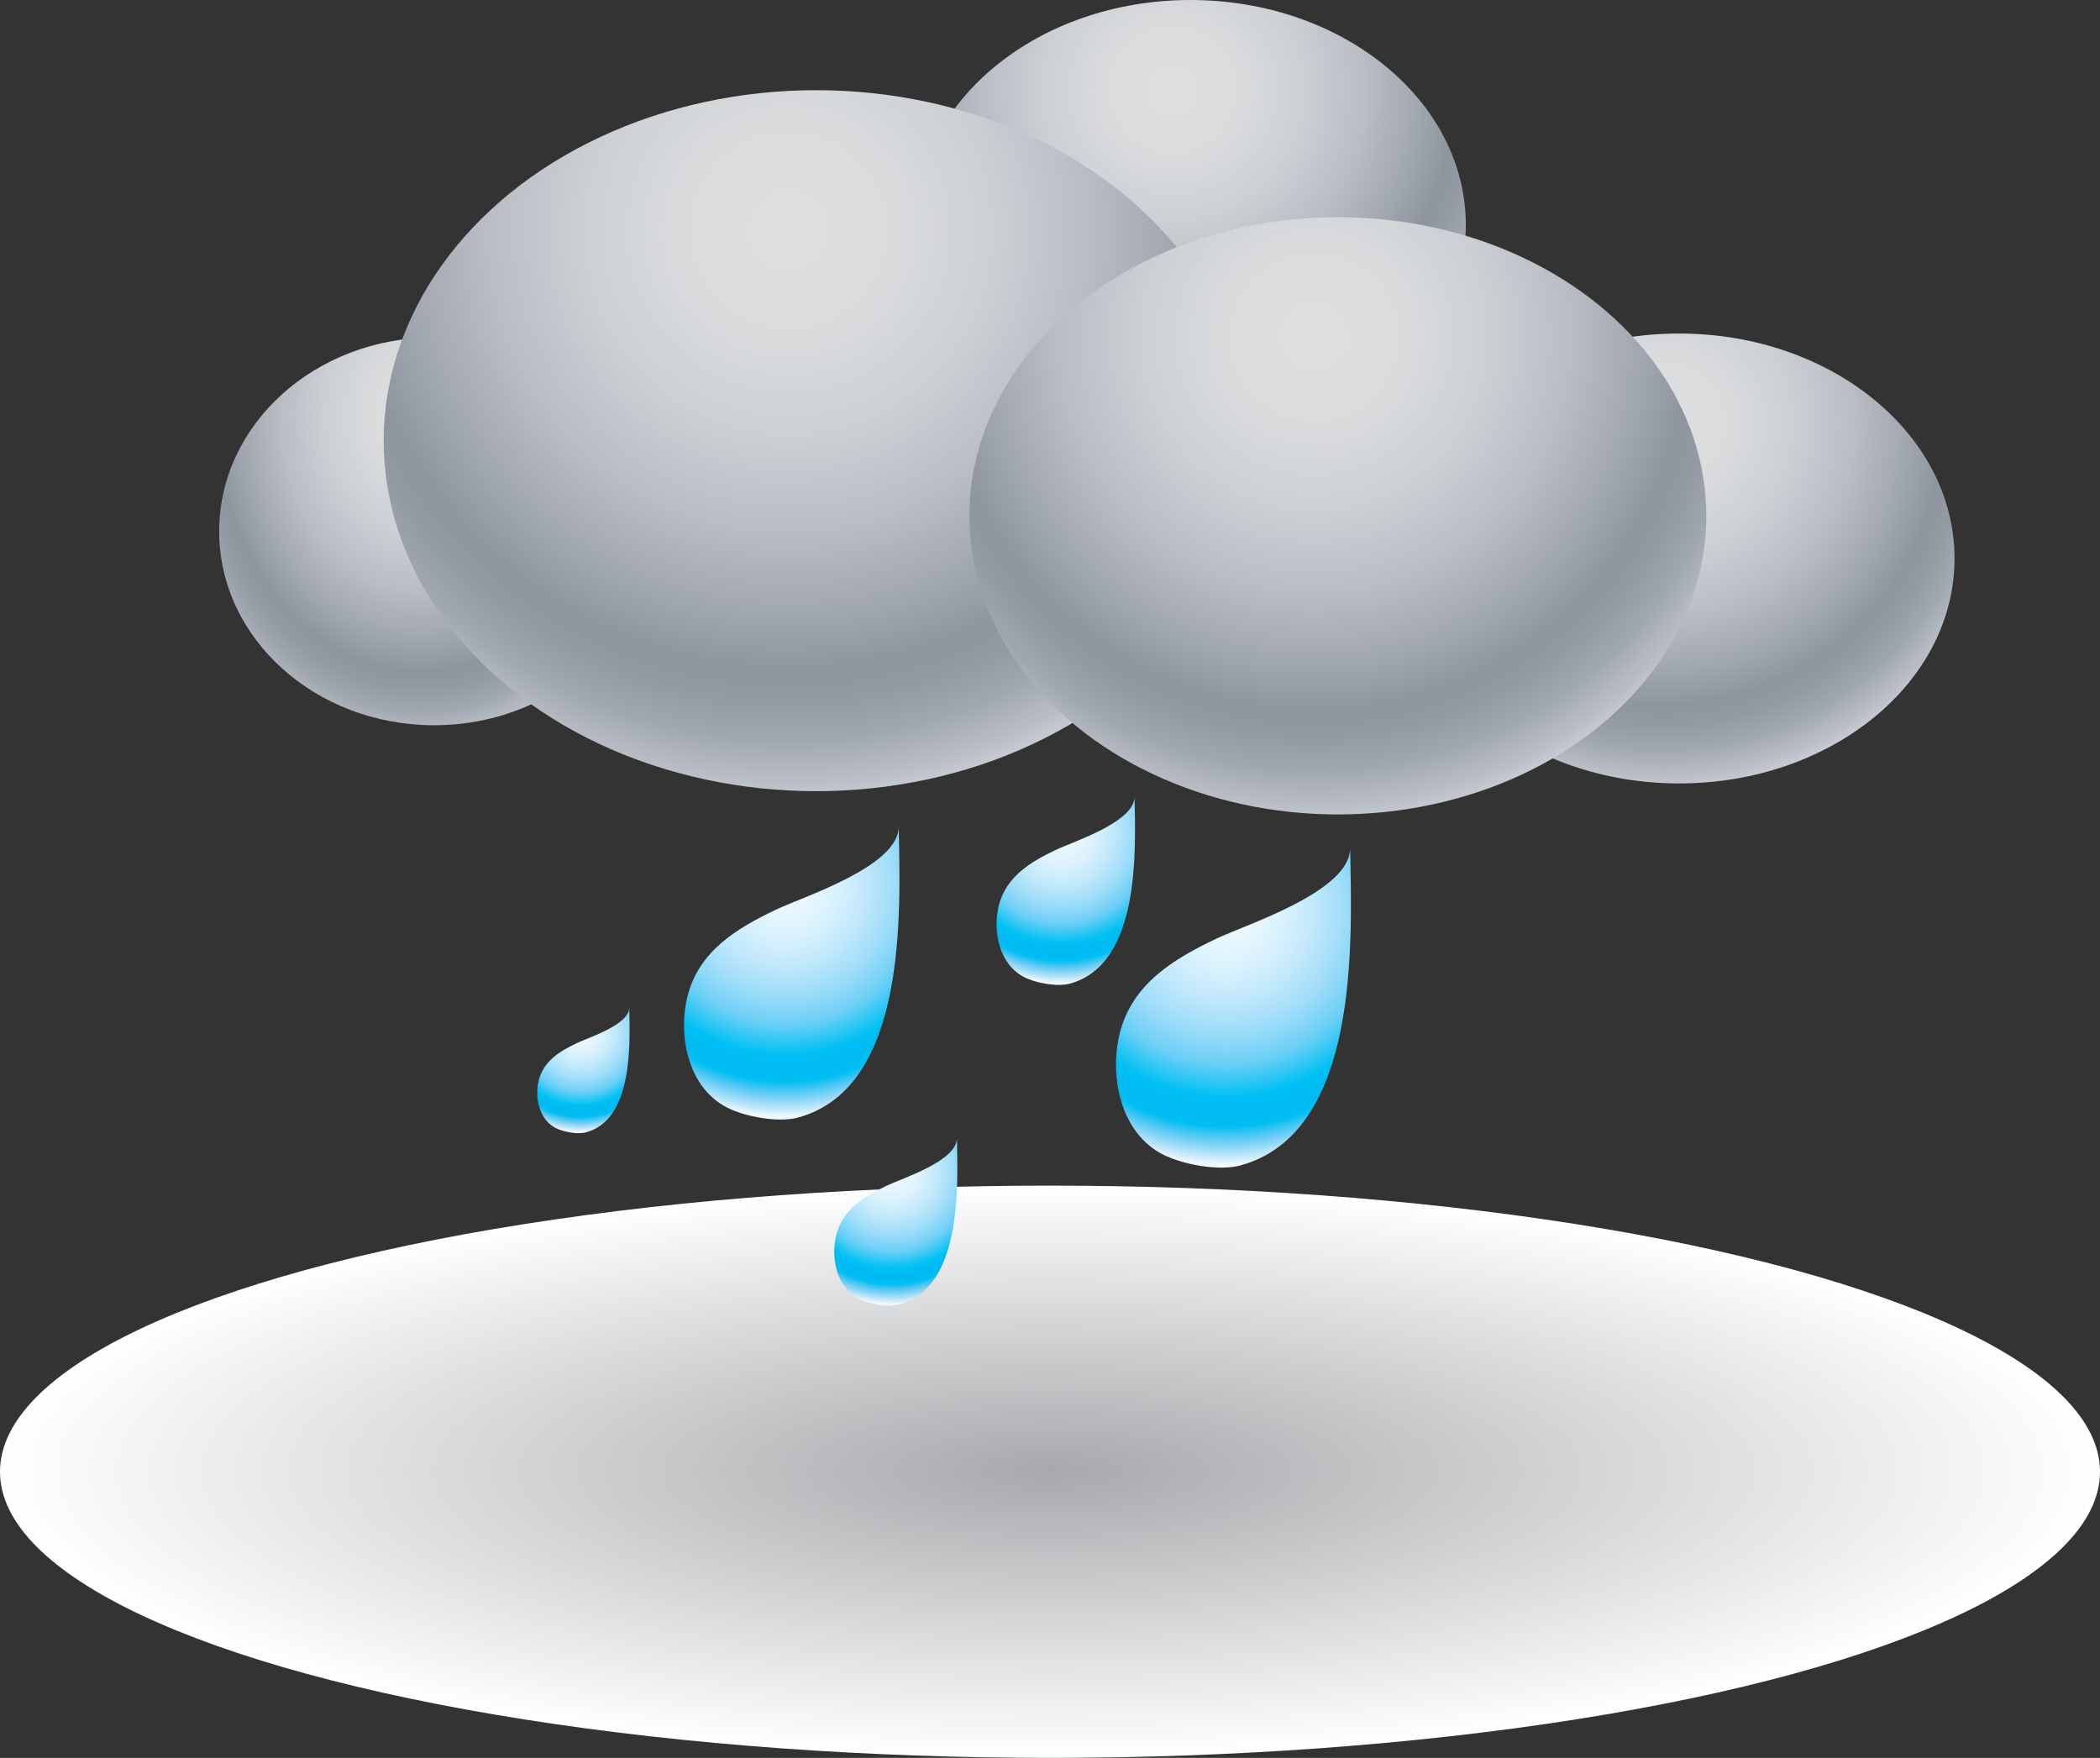 <?xml version="1.0" encoding="iso-8859-1"?>
<!-- Generator: Adobe Illustrator 19.0.0, SVG Export Plug-In . SVG Version: 6.00 Build 0)  -->
<svg version="1.1" xmlns="http://www.w3.org/2000/svg" xmlns:xlink="http://www.w3.org/1999/xlink" x="0px" y="0px"
	 viewBox="0 0 197.6 165.418" style="enable-background:new 0 0 197.6 165.418;" xml:space="preserve">
<rect x="0" y="0" width="197.6" height="165.418" fill="#333333" stroke="none"/>
<g id="rain">
	<g>
		
			<radialGradient id="SVGID_1_" cx="55.231" cy="619.231" r="75.39" gradientTransform="matrix(1.311 0 0 0.357 26.415 -82.633)" gradientUnits="userSpaceOnUse">
			<stop  offset="0.006" style="stop-color:#A7A9AC"/>
			<stop  offset="1" style="stop-color:#FFFFFF"/>
		</radialGradient>
		<ellipse style="fill:url(#SVGID_1_);" cx="98.8" cy="138.494" rx="98.8" ry="26.924"/>
		<g>
			<g>
				
					<radialGradient id="SVGID_2_" cx="39.554" cy="-1.76" r="37.416" gradientTransform="matrix(1 0 0 1.25 0 41.249)" gradientUnits="userSpaceOnUse">
					<stop  offset="0" style="stop-color:#DEDFE0"/>
					<stop  offset="0.13" style="stop-color:#D9DBDD"/>
					<stop  offset="0.243" style="stop-color:#CCCFD4"/>
					<stop  offset="0.351" style="stop-color:#B9BDC4"/>
					<stop  offset="0.454" style="stop-color:#A0A6AF"/>
					<stop  offset="0.517" style="stop-color:#8E959F"/>
					<stop  offset="0.551" style="stop-color:#939AA4"/>
					<stop  offset="0.596" style="stop-color:#A1A7B1"/>
					<stop  offset="0.647" style="stop-color:#BABFC7"/>
					<stop  offset="0.702" style="stop-color:#DEDFE6"/>
					<stop  offset="0.719" style="stop-color:#EBEBF0"/>
				</radialGradient>
				<ellipse style="fill:url(#SVGID_2_);" cx="40.852" cy="49.998" rx="20.229" ry="18.248"/>
				<defs>
					<filter id="Adobe_OpacityMaskFilter" filterUnits="userSpaceOnUse" x="23.846" y="32.2" width="43.967" height="23.109">
						<feColorMatrix  type="matrix" values="1 0 0 0 0  0 1 0 0 0  0 0 1 0 0  0 0 0 1 0"/>
					</filter>
				</defs>
				<mask maskUnits="userSpaceOnUse" x="23.846" y="32.2" width="43.967" height="23.109" id="SVGID_3_">
					<g style="filter:url(#Adobe_OpacityMaskFilter);">
						
							<linearGradient id="SVGID_4_" gradientUnits="userSpaceOnUse" x1="195.291" y1="185.556" x2="196.846" y2="196.056" gradientTransform="matrix(4.489 0.428 -1.078 2.385 -470.683 -507.241)">
							<stop  offset="0" style="stop-color:#FFFFFF"/>
							<stop  offset="1" style="stop-color:#000000"/>
						</linearGradient>
						<polygon style="fill:url(#SVGID_4_);" points="229.232,47.76 175.154,47.778 177.946,18.325 232.024,18.303 						"/>
					</g>
				</mask>
				<path style="opacity:0.5;mask:url(#SVGID_3_);fill:#FFFFFF;" d="M67.69,44.748C66.418,51.107,55.6,55.81,43.523,55.266
					c-12.07-0.546-20.824-6.148-19.556-12.501c1.269-6.354,12.085-11.064,24.166-10.522C60.207,32.798,68.959,38.387,67.69,44.748z"
					/>
				<radialGradient id="SVGID_5_" cx="110.351" cy="8.467" r="51.444" gradientUnits="userSpaceOnUse">
					<stop  offset="0" style="stop-color:#DEDFE0"/>
					<stop  offset="0.13" style="stop-color:#D9DBDD"/>
					<stop  offset="0.243" style="stop-color:#CCCFD4"/>
					<stop  offset="0.351" style="stop-color:#B9BDC4"/>
					<stop  offset="0.454" style="stop-color:#A0A6AF"/>
					<stop  offset="0.517" style="stop-color:#8E959F"/>
					<stop  offset="0.551" style="stop-color:#939AA4"/>
					<stop  offset="0.596" style="stop-color:#A1A7B1"/>
					<stop  offset="0.647" style="stop-color:#BABFC7"/>
					<stop  offset="0.702" style="stop-color:#DEDFE6"/>
					<stop  offset="0.719" style="stop-color:#EBEBF0"/>
				</radialGradient>
				<ellipse style="fill:url(#SVGID_5_);" cx="112.014" cy="21.167" rx="25.912" ry="21.167"/>
				<defs>
					<filter id="Adobe_OpacityMaskFilter_1_" filterUnits="userSpaceOnUse" x="90.553" y="1.55" width="41.047" height="26.755">
						<feColorMatrix  type="matrix" values="1 0 0 0 0  0 1 0 0 0  0 0 1 0 0  0 0 0 1 0"/>
					</filter>
				</defs>
				<mask maskUnits="userSpaceOnUse" x="90.553" y="1.55" width="41.047" height="26.755" id="SVGID_6_">
					<g style="filter:url(#Adobe_OpacityMaskFilter_1_);">
						
							<linearGradient id="SVGID_7_" gradientUnits="userSpaceOnUse" x1="220.399" y1="257.378" x2="222.273" y2="270.031" gradientTransform="matrix(2.788 0.476 -0.634 2.276 -180.983 -702.572)">
							<stop  offset="0" style="stop-color:#FFFFFF"/>
							<stop  offset="1" style="stop-color:#000000"/>
						</linearGradient>
						<polygon style="fill:url(#SVGID_7_);" points="292.924,21.84 242.43,20.429 244.596,-13.594 295.09,-12.187 						"/>
					</g>
				</mask>
				<path style="opacity:0.5;mask:url(#SVGID_6_);fill:#FFFFFF;" d="M131.503,16.657c-1.093,7.327-11.122,12.484-22.407,11.534
					c-11.278-0.95-19.536-7.668-18.446-14.988c1.089-7.32,11.117-12.487,22.405-11.542C124.336,2.624,132.593,9.326,131.503,16.657z
					"/>
				<radialGradient id="SVGID_8_" cx="156.335" cy="39.853" r="51.444" gradientUnits="userSpaceOnUse">
					<stop  offset="0" style="stop-color:#DEDFE0"/>
					<stop  offset="0.13" style="stop-color:#D9DBDD"/>
					<stop  offset="0.243" style="stop-color:#CCCFD4"/>
					<stop  offset="0.351" style="stop-color:#B9BDC4"/>
					<stop  offset="0.454" style="stop-color:#A0A6AF"/>
					<stop  offset="0.517" style="stop-color:#8E959F"/>
					<stop  offset="0.551" style="stop-color:#939AA4"/>
					<stop  offset="0.596" style="stop-color:#A1A7B1"/>
					<stop  offset="0.647" style="stop-color:#BABFC7"/>
					<stop  offset="0.702" style="stop-color:#DEDFE6"/>
					<stop  offset="0.719" style="stop-color:#EBEBF0"/>
				</radialGradient>
				<ellipse style="fill:url(#SVGID_8_);" cx="157.999" cy="52.554" rx="25.912" ry="21.168"/>
				<radialGradient id="SVGID_9_" cx="74.184" cy="21.68" r="80.409" gradientUnits="userSpaceOnUse">
					<stop  offset="0" style="stop-color:#DEDFE0"/>
					<stop  offset="0.13" style="stop-color:#D9DBDD"/>
					<stop  offset="0.243" style="stop-color:#CCCFD4"/>
					<stop  offset="0.351" style="stop-color:#B9BDC4"/>
					<stop  offset="0.454" style="stop-color:#A0A6AF"/>
					<stop  offset="0.517" style="stop-color:#8E959F"/>
					<stop  offset="0.551" style="stop-color:#939AA4"/>
					<stop  offset="0.596" style="stop-color:#A1A7B1"/>
					<stop  offset="0.647" style="stop-color:#BABFC7"/>
					<stop  offset="0.702" style="stop-color:#DEDFE6"/>
					<stop  offset="0.719" style="stop-color:#EBEBF0"/>
				</radialGradient>
				<ellipse style="fill:url(#SVGID_9_);" cx="76.797" cy="41.469" rx="40.692" ry="32.982"/>
				<defs>
					<filter id="Adobe_OpacityMaskFilter_2_" filterUnits="userSpaceOnUse" x="46.416" y="10" width="66.006" height="45.007">
						<feColorMatrix  type="matrix" values="1 0 0 0 0  0 1 0 0 0  0 0 1 0 0  0 0 0 1 0"/>
					</filter>
				</defs>
				<mask maskUnits="userSpaceOnUse" x="46.416" y="10" width="66.006" height="45.007" id="SVGID_10_">
					<g style="filter:url(#Adobe_OpacityMaskFilter_2_);">
						
							<linearGradient id="SVGID_11_" gradientUnits="userSpaceOnUse" x1="227.006" y1="311.408" x2="229.44" y2="327.842" gradientTransform="matrix(3.452 0.623 -0.779 2.946 -300.964 -1064.615)">
							<stop  offset="0" style="stop-color:#FFFFFF"/>
							<stop  offset="1" style="stop-color:#000000"/>
						</linearGradient>
						<polygon style="fill:url(#SVGID_11_);" points="276.57,51.003 195.372,48.473 198.749,-8.748 279.947,-6.222 						"/>
					</g>
				</mask>
				<path style="opacity:0.5;mask:url(#SVGID_10_);fill:#FFFFFF;" d="M112.271,35.477c-1.734,12.32-17.846,20.964-35.994,19.331
					C58.138,53.174,44.838,41.85,46.567,29.54C48.296,17.23,64.406,8.569,82.56,10.196
					C100.703,11.851,114.001,23.149,112.271,35.477z"/>
				<defs>
					<filter id="Adobe_OpacityMaskFilter_3_" filterUnits="userSpaceOnUse" x="134.358" y="32.315" width="43.985" height="22.796">
						<feColorMatrix  type="matrix" values="1 0 0 0 0  0 1 0 0 0  0 0 1 0 0  0 0 0 1 0"/>
					</filter>
				</defs>
				<mask maskUnits="userSpaceOnUse" x="134.358" y="32.315" width="43.985" height="22.796" id="SVGID_12_">
					<g style="filter:url(#Adobe_OpacityMaskFilter_3_);">
						
							<linearGradient id="SVGID_13_" gradientUnits="userSpaceOnUse" x1="248.415" y1="293.821" x2="249.659" y2="302.219" gradientTransform="matrix(4.495 0.572 -1.055 2.932 -490.747 -984.278)">
							<stop  offset="0" style="stop-color:#FFFFFF"/>
							<stop  offset="1" style="stop-color:#000000"/>
						</linearGradient>
						<polygon style="fill:url(#SVGID_13_);" points="339.843,47.904 285.737,47.167 288.372,18.146 342.477,18.88 						"/>
					</g>
				</mask>
				<path style="opacity:0.5;mask:url(#SVGID_12_);fill:#FFFFFF;" d="M178.227,44.999c-1.239,6.256-12.038,10.745-24.121,10.039
					c-12.08-0.706-20.868-6.356-19.633-12.606c1.235-6.25,12.029-10.747,24.12-10.045C170.675,33.104,179.462,38.741,178.227,44.999
					z"/>
				<radialGradient id="SVGID_14_" cx="123.657" cy="31.678" r="68.511" gradientUnits="userSpaceOnUse">
					<stop  offset="0" style="stop-color:#DEDFE0"/>
					<stop  offset="0.13" style="stop-color:#D9DBDD"/>
					<stop  offset="0.243" style="stop-color:#CCCFD4"/>
					<stop  offset="0.351" style="stop-color:#B9BDC4"/>
					<stop  offset="0.454" style="stop-color:#A0A6AF"/>
					<stop  offset="0.517" style="stop-color:#8E959F"/>
					<stop  offset="0.551" style="stop-color:#939AA4"/>
					<stop  offset="0.596" style="stop-color:#A1A7B1"/>
					<stop  offset="0.647" style="stop-color:#BABFC7"/>
					<stop  offset="0.702" style="stop-color:#DEDFE6"/>
					<stop  offset="0.719" style="stop-color:#EBEBF0"/>
				</radialGradient>
				<ellipse style="fill:url(#SVGID_14_);" cx="125.883" cy="48.539" rx="34.671" ry="28.102"/>
				<defs>
					<filter id="Adobe_OpacityMaskFilter_4_" filterUnits="userSpaceOnUse" x="97.528" y="21.818" width="48.322" height="33.958">
						<feColorMatrix  type="matrix" values="1 0 0 0 0  0 1 0 0 0  0 0 1 0 0  0 0 0 1 0"/>
					</filter>
				</defs>
				<mask maskUnits="userSpaceOnUse" x="97.528" y="21.818" width="48.322" height="33.958" id="SVGID_15_">
					<g style="filter:url(#Adobe_OpacityMaskFilter_4_);">
						
							<linearGradient id="SVGID_16_" gradientUnits="userSpaceOnUse" x1="214.605" y1="219.043" x2="216.387" y2="231.072" gradientTransform="matrix(3.453 0.646 -0.775 3.035 -289.928 -796.127)">
							<stop  offset="0" style="stop-color:#FFFFFF"/>
							<stop  offset="1" style="stop-color:#000000"/>
						</linearGradient>
						<polygon style="fill:url(#SVGID_16_);" points="308.046,50.347 248.602,48.361 251.02,5.194 310.463,7.176 						"/>
					</g>
				</mask>
				<path style="opacity:0.5;mask:url(#SVGID_15_);fill:#FFFFFF;" d="M145.741,41.072c-1.258,9.293-13.045,15.799-26.331,14.55
					c-13.279-1.251-23.027-9.806-21.773-19.091c1.255-9.286,13.04-15.805,26.331-14.561
					C137.251,23.235,146.995,31.771,145.741,41.072z"/>
			</g>
			<g>
				<radialGradient id="SVGID_17_" cx="115.353" cy="85.798" r="31.564" gradientUnits="userSpaceOnUse">
					<stop  offset="0" style="stop-color:#EFF9FE"/>
					<stop  offset="0.076" style="stop-color:#EAF7FE"/>
					<stop  offset="0.164" style="stop-color:#DBF2FD"/>
					<stop  offset="0.256" style="stop-color:#C3E9FB"/>
					<stop  offset="0.353" style="stop-color:#A0DDF9"/>
					<stop  offset="0.453" style="stop-color:#6DCFF6"/>
					<stop  offset="0.553" style="stop-color:#00C0F3"/>
					<stop  offset="0.601" style="stop-color:#00B9F2"/>
					<stop  offset="0.618" style="stop-color:#00BBF2"/>
					<stop  offset="0.641" style="stop-color:#00BFF3"/>
					<stop  offset="0.667" style="stop-color:#43C7F5"/>
					<stop  offset="0.695" style="stop-color:#7ED3F7"/>
					<stop  offset="0.725" style="stop-color:#B7E5FA"/>
					<stop  offset="0.753" style="stop-color:#EFF9FE"/>
				</radialGradient>
				<path style="fill:url(#SVGID_17_);" d="M127.04,79.779c0.075,4.085-9.733,7.198-12.538,8.528
					c-4.064,1.927-7.995,4.284-9.144,8.952c-0.994,4.046,0.07,9.325,4.055,11.376c1.835,0.943,5.263,1.589,7.289,1.037
					C127.984,106.598,127.206,88.596,127.04,79.779z"/>
				<defs>
					<filter id="Adobe_OpacityMaskFilter_5_" filterUnits="userSpaceOnUse" x="108.301" y="82.57" width="18.054" height="18.262">
						<feColorMatrix  type="matrix" values="1 0 0 0 0  0 1 0 0 0  0 0 1 0 0  0 0 0 1 0"/>
					</filter>
				</defs>
				<mask maskUnits="userSpaceOnUse" x="108.301" y="82.57" width="18.054" height="18.262" id="SVGID_18_">
					<g style="filter:url(#Adobe_OpacityMaskFilter_5_);">
						
							<linearGradient id="SVGID_19_" gradientUnits="userSpaceOnUse" x1="-183.701" y1="-93.31" x2="-182.923" y2="-88.055" gradientTransform="matrix(-3.485 -0.815 0.702 -3.387 -299.769 -373.126)">
							<stop  offset="0" style="stop-color:#FFFFFF"/>
							<stop  offset="0.051" style="stop-color:#E9EAEB"/>
							<stop  offset="0.202" style="stop-color:#B6B8BB"/>
							<stop  offset="0.353" style="stop-color:#8D8F92"/>
							<stop  offset="0.498" style="stop-color:#6D6E71"/>
							<stop  offset="0.638" style="stop-color:#515254"/>
							<stop  offset="0.772" style="stop-color:#363637"/>
							<stop  offset="0.895" style="stop-color:#141314"/>
							<stop  offset="1" style="stop-color:#000000"/>
						</linearGradient>
						<polygon style="fill:url(#SVGID_19_);" points="262.695,71.18 288.805,72.824 288.219,93.968 262.108,92.325 						"/>
					</g>
				</mask>
				<path style="opacity:0.2;mask:url(#SVGID_18_);fill:#FFFFFF;" d="M125.747,95.614c0.783-4.645,0.61-9.668,0.546-13.044
					c0.062,3.337-7.949,5.879-10.241,6.965c-3.319,1.574-6.529,3.499-7.467,7.312c-0.3,1.224-0.37,2.585-0.174,3.899
					c0.709,0.056,1.429,0.086,2.158,0.086C116.742,100.832,122.233,98.788,125.747,95.614z"/>
				<defs>
					<filter id="Adobe_OpacityMaskFilter_6_" filterUnits="userSpaceOnUse" x="105.318" y="89.515" width="12.337" height="11.735">
						<feColorMatrix  type="matrix" values="1 0 0 0 0  0 1 0 0 0  0 0 1 0 0  0 0 0 1 0"/>
					</filter>
				</defs>
				<mask maskUnits="userSpaceOnUse" x="105.318" y="89.515" width="12.337" height="11.735" id="SVGID_20_">
					<g style="filter:url(#Adobe_OpacityMaskFilter_6_);">
						
							<linearGradient id="SVGID_21_" gradientUnits="userSpaceOnUse" x1="320.854" y1="372.353" x2="321.328" y2="375.554" gradientTransform="matrix(3.286 -2.303 1.262 2.692 -1258.936 -182.599)">
							<stop  offset="0" style="stop-color:#FFFFFF"/>
							<stop  offset="1" style="stop-color:#000000"/>
						</linearGradient>
						<polygon style="fill:url(#SVGID_21_);" points="278.416,83.075 264.892,95.292 258.204,86.921 271.727,74.704 						"/>
					</g>
				</mask>
				<path style="mask:url(#SVGID_20_);fill:#FFFFFF;" d="M117.204,90.707c1.275,1.959-0.251,5.637-3.408,8.221
					c-3.157,2.582-6.752,3.087-8.027,1.131c-1.276-1.955,0.249-5.637,3.407-8.222C112.335,89.257,115.926,88.749,117.204,90.707z"/>
				<defs>
					<filter id="Adobe_OpacityMaskFilter_7_" filterUnits="userSpaceOnUse" x="105.546" y="97.058" width="15.956" height="12.11">
						<feColorMatrix  type="matrix" values="1 0 0 0 0  0 1 0 0 0  0 0 1 0 0  0 0 0 1 0"/>
					</filter>
				</defs>
				<mask maskUnits="userSpaceOnUse" x="105.546" y="97.058" width="15.956" height="12.11" id="SVGID_22_">
					<g style="filter:url(#Adobe_OpacityMaskFilter_7_);">
						
							<linearGradient id="SVGID_23_" gradientUnits="userSpaceOnUse" x1="105.929" y1="0.693" x2="106.473" y2="4.364" gradientTransform="matrix(-3.516 -1.673 1.692 -3.065 638.789 279.341)">
							<stop  offset="0" style="stop-color:#FFFFFF"/>
							<stop  offset="1" style="stop-color:#000000"/>
						</linearGradient>
						<polygon style="fill:url(#SVGID_23_);" points="262.475,83.503 281.736,89.274 277.208,103.316 257.945,97.547 						"/>
					</g>
				</mask>
				<path style="opacity:0.5;mask:url(#SVGID_22_);fill:#FFFFFF;" d="M105.857,100.294c1.216-2.96,5.633-4.094,9.869-2.538
					c4.233,1.556,6.679,5.218,5.464,8.177c-1.214,2.958-5.632,4.095-9.868,2.54C107.088,106.912,104.643,103.256,105.857,100.294z"
					/>
			</g>
			<g>
				<radialGradient id="SVGID_24_" cx="83.918" cy="110.244" r="16.539" gradientUnits="userSpaceOnUse">
					<stop  offset="0" style="stop-color:#EFF9FE"/>
					<stop  offset="0.076" style="stop-color:#EAF7FE"/>
					<stop  offset="0.164" style="stop-color:#DBF2FD"/>
					<stop  offset="0.256" style="stop-color:#C3E9FB"/>
					<stop  offset="0.353" style="stop-color:#A0DDF9"/>
					<stop  offset="0.453" style="stop-color:#6DCFF6"/>
					<stop  offset="0.553" style="stop-color:#00C0F3"/>
					<stop  offset="0.601" style="stop-color:#00B9F2"/>
					<stop  offset="0.618" style="stop-color:#00BBF2"/>
					<stop  offset="0.641" style="stop-color:#00BFF3"/>
					<stop  offset="0.667" style="stop-color:#43C7F5"/>
					<stop  offset="0.695" style="stop-color:#7ED3F7"/>
					<stop  offset="0.725" style="stop-color:#B7E5FA"/>
					<stop  offset="0.753" style="stop-color:#EFF9FE"/>
				</radialGradient>
				<path style="fill:url(#SVGID_24_);" d="M90.041,107.09c0.04,2.141-5.1,3.772-6.569,4.469c-2.13,1.01-4.189,2.244-4.791,4.69
					c-0.521,2.12,0.037,4.886,2.125,5.961c0.961,0.494,2.757,0.832,3.819,0.543C90.536,121.142,90.129,111.71,90.041,107.09z"/>
				<defs>
					<filter id="Adobe_OpacityMaskFilter_8_" filterUnits="userSpaceOnUse" x="80.222" y="108.552" width="9.46" height="9.569">
						<feColorMatrix  type="matrix" values="1 0 0 0 0  0 1 0 0 0  0 0 1 0 0  0 0 0 1 0"/>
					</filter>
				</defs>
				<mask maskUnits="userSpaceOnUse" x="80.222" y="108.552" width="9.46" height="9.569" id="SVGID_25_">
					<g style="filter:url(#Adobe_OpacityMaskFilter_8_);">
						
							<linearGradient id="SVGID_26_" gradientUnits="userSpaceOnUse" x1="-175.667" y1="-100.104" x2="-175.259" y2="-97.35" gradientTransform="matrix(-3.485 -0.815 0.702 -3.387 -299.769 -373.126)">
							<stop  offset="0" style="stop-color:#FFFFFF"/>
							<stop  offset="0.051" style="stop-color:#E9EAEB"/>
							<stop  offset="0.202" style="stop-color:#B6B8BB"/>
							<stop  offset="0.353" style="stop-color:#8D8F92"/>
							<stop  offset="0.498" style="stop-color:#6D6E71"/>
							<stop  offset="0.638" style="stop-color:#515254"/>
							<stop  offset="0.772" style="stop-color:#363637"/>
							<stop  offset="0.895" style="stop-color:#141314"/>
							<stop  offset="1" style="stop-color:#000000"/>
						</linearGradient>
						<polygon style="fill:url(#SVGID_26_);" points="235.744,97.841 249.426,98.703 249.118,109.781 235.437,108.921 						"/>
					</g>
				</mask>
				<path style="opacity:0.2;mask:url(#SVGID_25_);fill:#FFFFFF;" d="M89.364,115.387c0.41-2.434,0.319-5.065,0.286-6.835
					c0.032,1.749-4.166,3.081-5.366,3.649c-1.739,0.825-3.422,1.834-3.913,3.832c-0.157,0.641-0.193,1.354-0.091,2.043
					c0.371,0.028,0.749,0.045,1.132,0.045C84.646,118.121,87.523,117.05,89.364,115.387z"/>
				<defs>
					<filter id="Adobe_OpacityMaskFilter_9_" filterUnits="userSpaceOnUse" x="78.66" y="112.191" width="6.464" height="6.15">
						<feColorMatrix  type="matrix" values="1 0 0 0 0  0 1 0 0 0  0 0 1 0 0  0 0 0 1 0"/>
					</filter>
				</defs>
				<mask maskUnits="userSpaceOnUse" x="78.66" y="112.191" width="6.464" height="6.15" id="SVGID_27_">
					<g style="filter:url(#Adobe_OpacityMaskFilter_9_);">
						
							<linearGradient id="SVGID_28_" gradientUnits="userSpaceOnUse" x1="312.034" y1="372.99" x2="312.283" y2="374.668" gradientTransform="matrix(3.286 -2.303 1.262 2.692 -1258.936 -182.599)">
							<stop  offset="0" style="stop-color:#FFFFFF"/>
							<stop  offset="1" style="stop-color:#000000"/>
						</linearGradient>
						<polygon style="fill:url(#SVGID_28_);" points="243.981,104.074 236.895,110.476 233.391,106.09 240.477,99.688 						"/>
					</g>
				</mask>
				<path style="mask:url(#SVGID_27_);fill:#FFFFFF;" d="M84.888,112.816c0.669,1.026-0.132,2.953-1.786,4.308
					c-1.654,1.353-3.538,1.617-4.206,0.593c-0.668-1.025,0.131-2.953,1.785-4.309C82.336,112.056,84.218,111.79,84.888,112.816z"/>
				<defs>
					<filter id="Adobe_OpacityMaskFilter_10_" filterUnits="userSpaceOnUse" x="78.779" y="116.144" width="8.361" height="6.345">
						<feColorMatrix  type="matrix" values="1 0 0 0 0  0 1 0 0 0  0 0 1 0 0  0 0 0 1 0"/>
					</filter>
				</defs>
				<mask maskUnits="userSpaceOnUse" x="78.779" y="116.144" width="8.361" height="6.345" id="SVGID_29_">
					<g style="filter:url(#Adobe_OpacityMaskFilter_10_);">
						
							<linearGradient id="SVGID_30_" gradientUnits="userSpaceOnUse" x1="110.907" y1="-6.244" x2="111.192" y2="-4.321" gradientTransform="matrix(-3.516 -1.673 1.692 -3.065 638.789 279.341)">
							<stop  offset="0" style="stop-color:#FFFFFF"/>
							<stop  offset="1" style="stop-color:#000000"/>
						</linearGradient>
						<polygon style="fill:url(#SVGID_30_);" points="235.629,104.299 245.722,107.322 243.349,114.68 233.255,111.657 						"/>
					</g>
				</mask>
				<path style="opacity:0.5;mask:url(#SVGID_29_);fill:#FFFFFF;" d="M78.942,117.839c0.637-1.551,2.952-2.145,5.172-1.33
					c2.218,0.816,3.498,2.735,2.862,4.285c-0.636,1.55-2.951,2.145-5.171,1.331C79.588,121.307,78.305,119.391,78.942,117.839z"/>
			</g>
			<g>
				<radialGradient id="SVGID_31_" cx="99.868" cy="78.487" r="18.607" gradientUnits="userSpaceOnUse">
					<stop  offset="0" style="stop-color:#EFF9FE"/>
					<stop  offset="0.076" style="stop-color:#EAF7FE"/>
					<stop  offset="0.164" style="stop-color:#DBF2FD"/>
					<stop  offset="0.256" style="stop-color:#C3E9FB"/>
					<stop  offset="0.353" style="stop-color:#A0DDF9"/>
					<stop  offset="0.453" style="stop-color:#6DCFF6"/>
					<stop  offset="0.553" style="stop-color:#00C0F3"/>
					<stop  offset="0.601" style="stop-color:#00B9F2"/>
					<stop  offset="0.618" style="stop-color:#00BBF2"/>
					<stop  offset="0.641" style="stop-color:#00BFF3"/>
					<stop  offset="0.667" style="stop-color:#43C7F5"/>
					<stop  offset="0.695" style="stop-color:#7ED3F7"/>
					<stop  offset="0.725" style="stop-color:#B7E5FA"/>
					<stop  offset="0.753" style="stop-color:#EFF9FE"/>
				</radialGradient>
				<path style="fill:url(#SVGID_31_);" d="M106.758,74.939c0.045,2.408-5.737,4.243-7.391,5.028
					c-2.396,1.135-4.713,2.525-5.391,5.276c-0.586,2.385,0.042,5.497,2.391,6.706c1.082,0.557,3.102,0.937,4.297,0.612
					C107.314,90.748,106.856,80.137,106.758,74.939z"/>
				<defs>
					<filter id="Adobe_OpacityMaskFilter_11_" filterUnits="userSpaceOnUse" x="95.711" y="76.584" width="10.643" height="10.765">
						<feColorMatrix  type="matrix" values="1 0 0 0 0  0 1 0 0 0  0 0 1 0 0  0 0 0 1 0"/>
					</filter>
				</defs>
				<mask maskUnits="userSpaceOnUse" x="95.711" y="76.584" width="10.643" height="10.765" id="SVGID_32_">
					<g style="filter:url(#Adobe_OpacityMaskFilter_11_);">
						
							<linearGradient id="SVGID_33_" gradientUnits="userSpaceOnUse" x1="-178.343" y1="-90.409" x2="-177.884" y2="-87.311" gradientTransform="matrix(-3.485 -0.815 0.702 -3.387 -299.769 -373.126)">
							<stop  offset="0" style="stop-color:#FFFFFF"/>
							<stop  offset="0.051" style="stop-color:#E9EAEB"/>
							<stop  offset="0.202" style="stop-color:#B6B8BB"/>
							<stop  offset="0.353" style="stop-color:#8D8F92"/>
							<stop  offset="0.498" style="stop-color:#6D6E71"/>
							<stop  offset="0.638" style="stop-color:#515254"/>
							<stop  offset="0.772" style="stop-color:#363637"/>
							<stop  offset="0.895" style="stop-color:#141314"/>
							<stop  offset="1" style="stop-color:#000000"/>
						</linearGradient>
						<polygon style="fill:url(#SVGID_33_);" points="251.078,65.78 266.469,66.749 266.124,79.213 250.732,78.245 						"/>
					</g>
				</mask>
				<path style="opacity:0.2;mask:url(#SVGID_32_);fill:#FFFFFF;" d="M105.995,84.274c0.463-2.738,0.36-5.7,0.323-7.69
					c0.035,1.968-4.687,3.466-6.038,4.105c-1.956,0.929-3.849,2.063-4.401,4.312c-0.177,0.72-0.219,1.524-0.103,2.298
					c0.418,0.032,0.842,0.05,1.272,0.05C100.688,87.349,103.925,86.144,105.995,84.274z"/>
				<defs>
					<filter id="Adobe_OpacityMaskFilter_12_" filterUnits="userSpaceOnUse" x="93.953" y="80.678" width="7.272" height="6.918">
						<feColorMatrix  type="matrix" values="1 0 0 0 0  0 1 0 0 0  0 0 1 0 0  0 0 0 1 0"/>
					</filter>
				</defs>
				<mask maskUnits="userSpaceOnUse" x="93.953" y="80.678" width="7.272" height="6.918" id="SVGID_34_">
					<g style="filter:url(#Adobe_OpacityMaskFilter_12_);">
						
							<linearGradient id="SVGID_35_" gradientUnits="userSpaceOnUse" x1="318.959" y1="367.244" x2="319.239" y2="369.131" gradientTransform="matrix(3.286 -2.303 1.262 2.692 -1258.936 -182.599)">
							<stop  offset="0" style="stop-color:#FFFFFF"/>
							<stop  offset="1" style="stop-color:#000000"/>
						</linearGradient>
						<polygon style="fill:url(#SVGID_35_);" points="260.345,72.791 252.372,79.994 248.431,75.059 256.402,67.857 						"/>
					</g>
				</mask>
				<path style="mask:url(#SVGID_34_);fill:#FFFFFF;" d="M100.96,81.381c0.752,1.155-0.148,3.323-2.01,4.847
					c-1.861,1.523-3.98,1.82-4.731,0.667c-0.752-1.152,0.146-3.322,2.008-4.847C98.09,80.526,100.206,80.227,100.96,81.381z"/>
				<defs>
					<filter id="Adobe_OpacityMaskFilter_13_" filterUnits="userSpaceOnUse" x="94.087" y="85.125" width="9.406" height="7.138">
						<feColorMatrix  type="matrix" values="1 0 0 0 0  0 1 0 0 0  0 0 1 0 0  0 0 0 1 0"/>
					</filter>
				</defs>
				<mask maskUnits="userSpaceOnUse" x="94.087" y="85.125" width="9.406" height="7.138" id="SVGID_36_">
					<g style="filter:url(#Adobe_OpacityMaskFilter_13_);">
						
							<linearGradient id="SVGID_37_" gradientUnits="userSpaceOnUse" x1="111.134" y1="3.477" x2="111.455" y2="5.641" gradientTransform="matrix(-3.516 -1.673 1.692 -3.065 638.789 279.341)">
							<stop  offset="0" style="stop-color:#FFFFFF"/>
							<stop  offset="1" style="stop-color:#000000"/>
						</linearGradient>
						<polygon style="fill:url(#SVGID_37_);" points="250.948,73.044 262.303,76.447 259.633,84.725 248.277,81.323 						"/>
					</g>
				</mask>
				<path style="opacity:0.5;mask:url(#SVGID_36_);fill:#FFFFFF;" d="M94.271,87.032c0.718-1.744,3.321-2.412,5.817-1.496
					c2.496,0.918,3.938,3.077,3.222,4.82c-0.715,1.744-3.32,2.414-5.817,1.498C94.997,90.933,93.554,88.778,94.271,87.032z"/>
			</g>
			<g>
				<radialGradient id="SVGID_38_" cx="73.849" cy="83.274" r="28.943" gradientUnits="userSpaceOnUse">
					<stop  offset="0" style="stop-color:#EFF9FE"/>
					<stop  offset="0.076" style="stop-color:#EAF7FE"/>
					<stop  offset="0.164" style="stop-color:#DBF2FD"/>
					<stop  offset="0.256" style="stop-color:#C3E9FB"/>
					<stop  offset="0.353" style="stop-color:#A0DDF9"/>
					<stop  offset="0.453" style="stop-color:#6DCFF6"/>
					<stop  offset="0.553" style="stop-color:#00C0F3"/>
					<stop  offset="0.601" style="stop-color:#00B9F2"/>
					<stop  offset="0.618" style="stop-color:#00BBF2"/>
					<stop  offset="0.641" style="stop-color:#00BFF3"/>
					<stop  offset="0.667" style="stop-color:#43C7F5"/>
					<stop  offset="0.695" style="stop-color:#7ED3F7"/>
					<stop  offset="0.725" style="stop-color:#B7E5FA"/>
					<stop  offset="0.753" style="stop-color:#EFF9FE"/>
				</radialGradient>
				<path style="fill:url(#SVGID_38_);" d="M84.564,77.755c0.07,3.746-8.925,6.601-11.496,7.82
					c-3.728,1.767-7.331,3.928-8.384,8.208c-0.912,3.71,0.063,8.55,3.718,10.432c1.682,0.865,4.825,1.457,6.684,0.95
					C85.431,102.346,84.718,85.84,84.564,77.755z"/>
				<defs>
					<filter id="Adobe_OpacityMaskFilter_14_" filterUnits="userSpaceOnUse" x="67.382" y="80.313" width="16.555" height="16.746">
						<feColorMatrix  type="matrix" values="1 0 0 0 0  0 1 0 0 0  0 0 1 0 0  0 0 0 1 0"/>
					</filter>
				</defs>
				<mask maskUnits="userSpaceOnUse" x="67.382" y="80.313" width="16.555" height="16.746" id="SVGID_39_">
					<g style="filter:url(#Adobe_OpacityMaskFilter_14_);">
						
							<linearGradient id="SVGID_40_" gradientUnits="userSpaceOnUse" x1="-172.057" y1="-94.954" x2="-171.343" y2="-90.136" gradientTransform="matrix(-3.485 -0.815 0.702 -3.387 -299.769 -373.126)">
							<stop  offset="0" style="stop-color:#FFFFFF"/>
							<stop  offset="0.051" style="stop-color:#E9EAEB"/>
							<stop  offset="0.202" style="stop-color:#B6B8BB"/>
							<stop  offset="0.353" style="stop-color:#8D8F92"/>
							<stop  offset="0.498" style="stop-color:#6D6E71"/>
							<stop  offset="0.638" style="stop-color:#515254"/>
							<stop  offset="0.772" style="stop-color:#363637"/>
							<stop  offset="0.895" style="stop-color:#141314"/>
							<stop  offset="1" style="stop-color:#000000"/>
						</linearGradient>
						<polygon style="fill:url(#SVGID_40_);" points="221.974,69.042 245.915,70.55 245.377,89.938 221.435,88.433 						"/>
					</g>
				</mask>
				<path style="opacity:0.2;mask:url(#SVGID_39_);fill:#FFFFFF;" d="M83.38,92.275c0.718-4.258,0.559-8.865,0.501-11.962
					c0.057,3.061-7.29,5.392-9.392,6.387c-3.043,1.443-5.987,3.208-6.847,6.705c-0.275,1.122-0.339,2.371-0.159,3.575
					c0.649,0.051,1.31,0.079,1.979,0.079C75.122,97.059,80.158,95.185,83.38,92.275z"/>
				<defs>
					<filter id="Adobe_OpacityMaskFilter_15_" filterUnits="userSpaceOnUse" x="64.647" y="86.682" width="11.312" height="10.762">
						<feColorMatrix  type="matrix" values="1 0 0 0 0  0 1 0 0 0  0 0 1 0 0  0 0 0 1 0"/>
					</filter>
				</defs>
				<mask maskUnits="userSpaceOnUse" x="64.647" y="86.682" width="11.312" height="10.762" id="SVGID_41_">
					<g style="filter:url(#Adobe_OpacityMaskFilter_15_);">
						
							<linearGradient id="SVGID_42_" gradientUnits="userSpaceOnUse" x1="311.793" y1="363.508" x2="312.228" y2="366.443" gradientTransform="matrix(3.286 -2.303 1.262 2.692 -1258.936 -182.599)">
							<stop  offset="0" style="stop-color:#FFFFFF"/>
							<stop  offset="1" style="stop-color:#000000"/>
						</linearGradient>
						<polygon style="fill:url(#SVGID_42_);" points="236.389,79.949 223.987,91.152 217.854,83.477 230.256,72.274 						"/>
					</g>
				</mask>
				<path style="mask:url(#SVGID_41_);fill:#FFFFFF;" d="M75.546,87.776c1.17,1.796-0.23,5.169-3.125,7.539
					c-2.895,2.368-6.191,2.831-7.36,1.037c-1.17-1.793,0.228-5.168,3.123-7.539C71.081,86.446,74.374,85.979,75.546,87.776z"/>
				<defs>
					<filter id="Adobe_OpacityMaskFilter_16_" filterUnits="userSpaceOnUse" x="64.856" y="93.6" width="14.631" height="11.104">
						<feColorMatrix  type="matrix" values="1 0 0 0 0  0 1 0 0 0  0 0 1 0 0  0 0 0 1 0"/>
					</filter>
				</defs>
				<mask maskUnits="userSpaceOnUse" x="64.856" y="93.6" width="14.631" height="11.104" id="SVGID_43_">
					<g style="filter:url(#Adobe_OpacityMaskFilter_16_);">
						
							<linearGradient id="SVGID_44_" gradientUnits="userSpaceOnUse" x1="115.755" y1="-3.191" x2="116.254" y2="0.174" gradientTransform="matrix(-3.516 -1.673 1.692 -3.065 638.789 279.341)">
							<stop  offset="0" style="stop-color:#FFFFFF"/>
							<stop  offset="1" style="stop-color:#000000"/>
						</linearGradient>
						<polygon style="fill:url(#SVGID_44_);" points="221.77,80.343 239.434,85.635 235.28,98.511 217.618,93.221 						"/>
					</g>
				</mask>
				<path style="opacity:0.5;mask:url(#SVGID_43_);fill:#FFFFFF;" d="M65.142,96.565c1.115-2.713,5.165-3.752,9.05-2.326
					c3.882,1.426,6.123,4.785,5.011,7.497c-1.114,2.712-5.165,3.754-9.05,2.33C66.271,102.635,64.027,99.281,65.142,96.565z"/>
			</g>
		</g>
		<g>
			<radialGradient id="SVGID_45_" cx="54.619" cy="97.169" r="12.405" gradientUnits="userSpaceOnUse">
				<stop  offset="0" style="stop-color:#EFF9FE"/>
				<stop  offset="0.076" style="stop-color:#EAF7FE"/>
				<stop  offset="0.164" style="stop-color:#DBF2FD"/>
				<stop  offset="0.256" style="stop-color:#C3E9FB"/>
				<stop  offset="0.353" style="stop-color:#A0DDF9"/>
				<stop  offset="0.453" style="stop-color:#6DCFF6"/>
				<stop  offset="0.553" style="stop-color:#00C0F3"/>
				<stop  offset="0.601" style="stop-color:#00B9F2"/>
				<stop  offset="0.618" style="stop-color:#00BBF2"/>
				<stop  offset="0.641" style="stop-color:#00BFF3"/>
				<stop  offset="0.667" style="stop-color:#43C7F5"/>
				<stop  offset="0.695" style="stop-color:#7ED3F7"/>
				<stop  offset="0.725" style="stop-color:#B7E5FA"/>
				<stop  offset="0.753" style="stop-color:#EFF9FE"/>
			</radialGradient>
			<path style="fill:url(#SVGID_45_);" d="M59.212,94.804c0.029,1.605-3.825,2.829-4.928,3.352
				c-1.598,0.757-3.143,1.684-3.593,3.519c-0.392,1.59,0.027,3.664,1.593,4.471c0.722,0.371,2.068,0.624,2.864,0.407
				C59.583,105.344,59.277,98.268,59.212,94.804z"/>
			<defs>
				<filter id="Adobe_OpacityMaskFilter_17_" filterUnits="userSpaceOnUse" x="51.847" y="95.9" width="7.095" height="7.177">
					<feColorMatrix  type="matrix" values="1 0 0 0 0  0 1 0 0 0  0 0 1 0 0  0 0 0 1 0"/>
				</filter>
			</defs>
			<mask maskUnits="userSpaceOnUse" x="51.847" y="95.9" width="7.095" height="7.177" id="SVGID_46_">
				<g style="filter:url(#Adobe_OpacityMaskFilter_17_);">
					
						<linearGradient id="SVGID_47_" gradientUnits="userSpaceOnUse" x1="-166.682" y1="-97.757" x2="-166.376" y2="-95.692" gradientTransform="matrix(-3.485 -0.815 0.702 -3.387 -299.769 -373.126)">
						<stop  offset="0" style="stop-color:#FFFFFF"/>
						<stop  offset="0.051" style="stop-color:#E9EAEB"/>
						<stop  offset="0.202" style="stop-color:#B6B8BB"/>
						<stop  offset="0.353" style="stop-color:#8D8F92"/>
						<stop  offset="0.498" style="stop-color:#6D6E71"/>
						<stop  offset="0.638" style="stop-color:#515254"/>
						<stop  offset="0.772" style="stop-color:#363637"/>
						<stop  offset="0.895" style="stop-color:#141314"/>
						<stop  offset="1" style="stop-color:#000000"/>
					</linearGradient>
					<polygon style="fill:url(#SVGID_47_);" points="207.68,85.377 217.94,86.022 217.71,94.333 207.449,93.687 					"/>
				</g>
			</mask>
			<path style="opacity:0.2;mask:url(#SVGID_46_);fill:#FFFFFF;" d="M58.704,101.027c0.308-1.825,0.239-3.8,0.214-5.127
				c0.024,1.312-3.124,2.311-4.024,2.737c-1.305,0.619-2.567,1.375-2.935,2.874c-0.117,0.48-0.146,1.016-0.068,1.532
				c0.278,0.021,0.562,0.033,0.849,0.033C55.165,103.077,57.323,102.274,58.704,101.027z"/>
			<defs>
				<filter id="Adobe_OpacityMaskFilter_18_" filterUnits="userSpaceOnUse" x="50.675" y="98.63" width="4.848" height="4.612">
					<feColorMatrix  type="matrix" values="1 0 0 0 0  0 1 0 0 0  0 0 1 0 0  0 0 0 1 0"/>
				</filter>
			</defs>
			<mask maskUnits="userSpaceOnUse" x="50.675" y="98.63" width="4.848" height="4.612" id="SVGID_48_">
				<g style="filter:url(#Adobe_OpacityMaskFilter_18_);">
					
						<linearGradient id="SVGID_49_" gradientUnits="userSpaceOnUse" x1="307.003" y1="363.584" x2="307.19" y2="364.842" gradientTransform="matrix(3.286 -2.303 1.262 2.692 -1258.936 -182.599)">
						<stop  offset="0" style="stop-color:#FFFFFF"/>
						<stop  offset="1" style="stop-color:#000000"/>
					</linearGradient>
					<polygon style="fill:url(#SVGID_49_);" points="213.857,90.051 208.543,94.853 205.914,91.563 211.228,86.762 					"/>
				</g>
			</mask>
			<path style="mask:url(#SVGID_48_);fill:#FFFFFF;" d="M55.346,99.099c0.502,0.77-0.099,2.216-1.339,3.23
				c-1.24,1.016-2.653,1.214-3.154,0.445c-0.502-0.769,0.097-2.216,1.339-3.231C53.433,98.528,54.844,98.329,55.346,99.099z"/>
			<defs>
				<filter id="Adobe_OpacityMaskFilter_19_" filterUnits="userSpaceOnUse" x="50.764" y="101.595" width="6.271" height="4.759">
					<feColorMatrix  type="matrix" values="1 0 0 0 0  0 1 0 0 0  0 0 1 0 0  0 0 0 1 0"/>
				</filter>
			</defs>
			<mask maskUnits="userSpaceOnUse" x="50.764" y="101.595" width="6.271" height="4.759" id="SVGID_50_">
				<g style="filter:url(#Adobe_OpacityMaskFilter_19_);">
					
						<linearGradient id="SVGID_51_" gradientUnits="userSpaceOnUse" x1="119.39" y1="-5.575" x2="119.604" y2="-4.132" gradientTransform="matrix(-3.516 -1.673 1.692 -3.065 638.789 279.341)">
						<stop  offset="0" style="stop-color:#FFFFFF"/>
						<stop  offset="1" style="stop-color:#000000"/>
					</linearGradient>
					<polygon style="fill:url(#SVGID_51_);" points="207.593,90.22 215.162,92.488 213.383,98.007 205.812,95.739 					"/>
				</g>
			</mask>
			<path style="opacity:0.5;mask:url(#SVGID_50_);fill:#FFFFFF;" d="M50.887,102.865c0.478-1.162,2.214-1.607,3.879-0.997
				c1.663,0.612,2.625,2.051,2.147,3.214c-0.478,1.162-2.214,1.608-3.879,0.998C51.37,105.467,50.409,104.03,50.887,102.865z"/>
		</g>
	</g>
</g>
<g id="Layer_1">
</g>
</svg>
